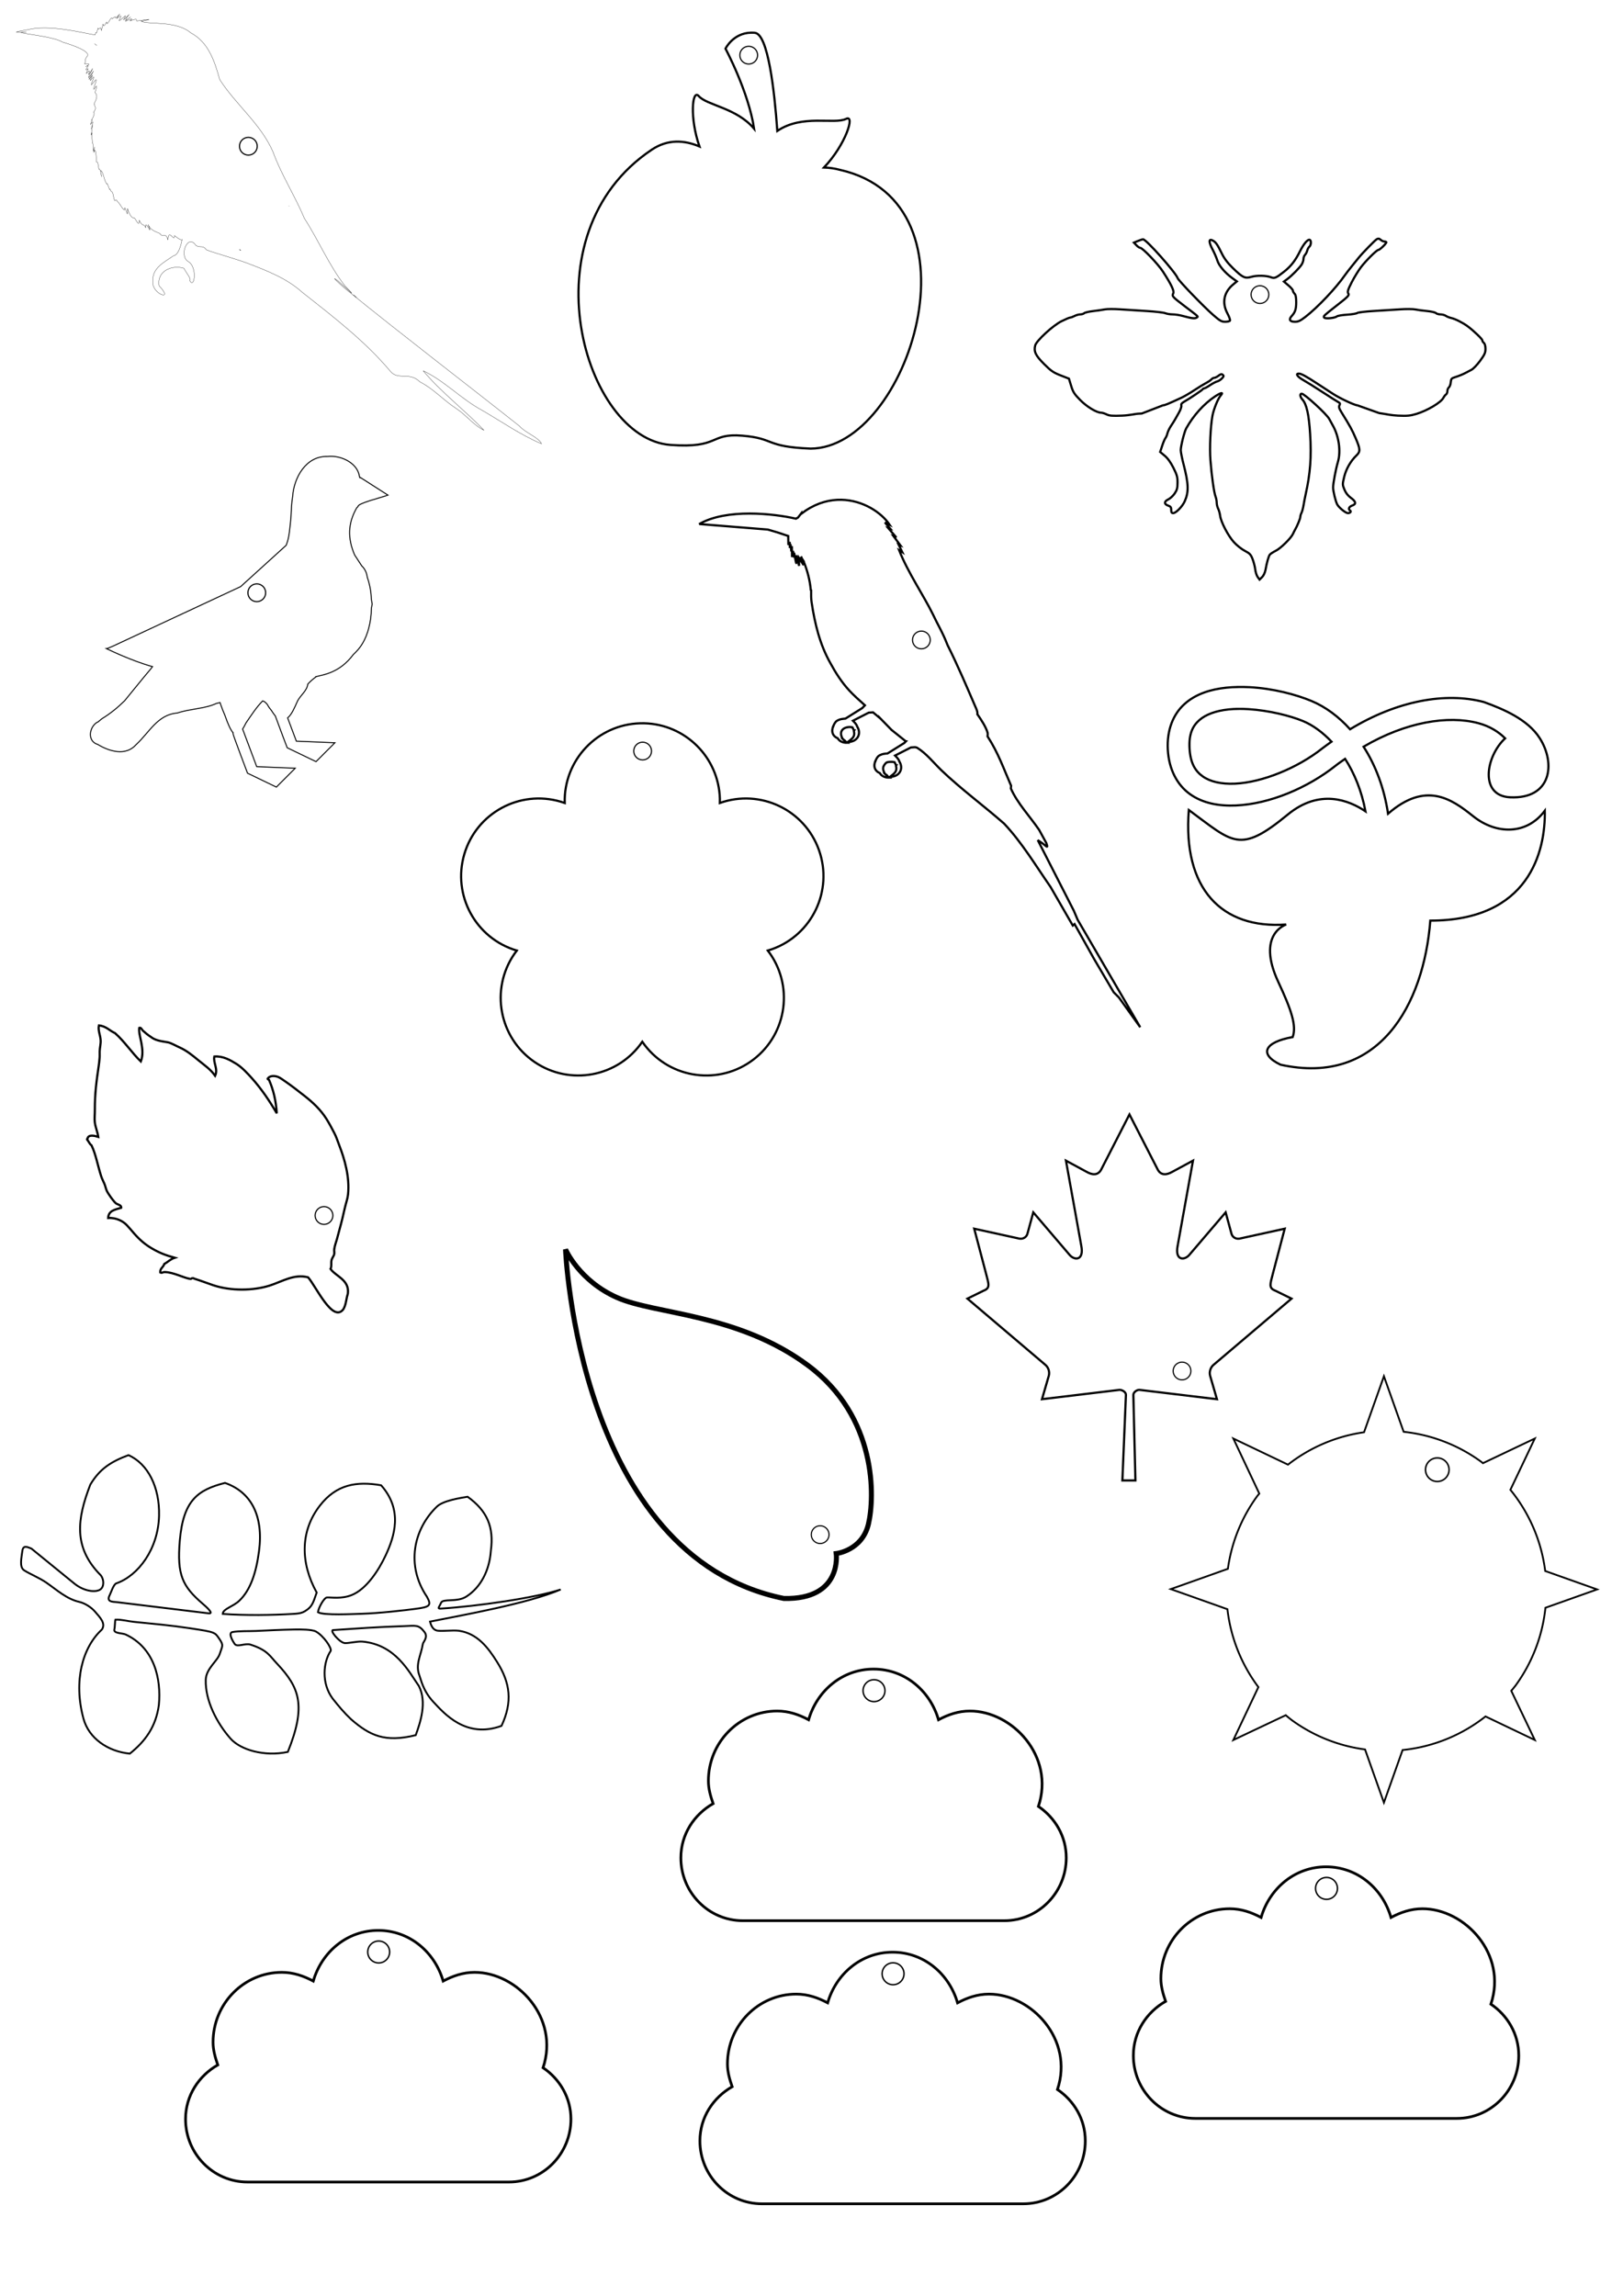 <?xml version="1.0" encoding="UTF-8" standalone="no"?>
<!-- Created with Inkscape (http://www.inkscape.org/) -->

<svg
   xmlns:dc="http://purl.org/dc/elements/1.1/"
   xmlns:cc="http://creativecommons.org/ns#"
   xmlns:rdf="http://www.w3.org/1999/02/22-rdf-syntax-ns#"
   xmlns:svg="http://www.w3.org/2000/svg"
   xmlns="http://www.w3.org/2000/svg"
   xmlns:sodipodi="http://sodipodi.sourceforge.net/DTD/sodipodi-0.dtd"
   xmlns:inkscape="http://www.inkscape.org/namespaces/inkscape"
   width="21cm"
   height="29.7cm"
   viewBox="0 0 744.094 1052.362"
   id="svg4160"
   version="1.1"
   inkscape:version="0.91 r13725"
   sodipodi:docname="test1.svg">
  <defs
     id="defs4162" />
  <sodipodi:namedview
     id="base"
     pagecolor="#ffffff"
     bordercolor="#666666"
     borderopacity="1.0"
     inkscape:pageopacity="0.0"
     inkscape:pageshadow="2"
     inkscape:zoom="0.40071686"
     inkscape:cx="-518.21692"
     inkscape:cy="664.58384"
     inkscape:document-units="cm"
     inkscape:current-layer="layer1"
     showgrid="false"
     inkscape:window-width="1920"
     inkscape:window-height="1019"
     inkscape:window-x="0"
     inkscape:window-y="0"
     inkscape:window-maximized="1"
     units="cm" />
  <g
     inkscape:label="Layer 1"
     inkscape:groupmode="layer"
     id="layer1">
    <g
       id="g4882"
       transform="translate(-36.185,-58.021)">
      <path
         inkscape:connector-curvature="0"
         id="path4258"
         d="m 91.101,64.51 c -3.849,3.954 -0.319,-0.565 -3.438,2.126 -0.499,-1.921 -2.479,4.286 -2.584,1.493 -2.68,4.74 -0.717,-2.887 -2.401,3.946 -0.254,-3.014 -1.197,0.406 -1.54,-1.203 -1.201,4.594 -0.657,0.328 -1.346,3.171 -6.364,-1.084 -21.343,-4.916 -30.969,-2.38 -5.785,0.921 -7.584,1.458 -0.565,1.094 -9.87,0.02 12.272,1.58 16.442,4.519 5.337,1.555 13.871,4.623 11.218,6.808 -0.749,1.169 -0.704,1.834 -0.676,2.695 -1.825,1.423 4.531,-0.544 0.211,1.831 2.885,-1.679 -0.741,1.508 0.429,1.45 2.009,-1.992 -0.814,2.025 -0.014,1.635 3.413,-4.178 -1.501,4.728 2.809,-2.273 -2.053,3.969 -3.188,6.449 0.39,1.134 -3.137,5.481 -2.354,4.344 -0.421,1.863 -3.517,7.179 2.781,-3.875 -0.421,3.672 -1.239,3.544 4.09,-6.136 1.222,1.456 -1.383,4.644 2.618,-4.38 0.308,2.895 2.222,2.173 -1.133,5.39 -0.286,5.347 0.088,1.41 1.325,1.443 -0.385,3.685 1.137,0.799 -1.786,4.683 -0.659,3.488 -2.404,6.143 2.093,-3.809 -0.446,4.178 1.622,-6.096 -0.777,6.442 0.344,1.698 0.076,4.955 0.25,3.124 0.275,4.788 0.454,-0.509 0.112,6.992 0.851,1.772 -0.56,6.933 0.2,-3.289 0.887,4.794 0.154,5.101 0.372,-1.1 1.179,5.417 -0.238,-0.424 0.757,-0.194 0.985,2.021 1.113,4.686 -1.313,-4.113 0.631,-0.514 1.123,3.128 0.95,3.568 1.991,5.288 0.32,-1.345 1.189,3.426 1.566,2.341 0.449,1.763 1.035,0.319 1.475,3.031 0.879,4.612 0.793,0.294 1.861,2.633 1.264,1.036 0.687,1.076 1.391,1.586 -0.106,0.151 1.77,2.783 1.893,2.183 -0.159,-3.792 1.938,6.317 1.276,-0.573 1.564,4.252 2.352,4.345 3.1,4.22 0.793,0.56 2.383,4.838 2.37,1.121 1.256,3.146 2.277,1.41 2.917,3.516 -0.567,-4.836 3.863,5.564 1.094,-1.563 1.398,3.634 6.081,3.738 5.73,4.656 1.246,1.136 2.529,-1.032 3.387,2.448 0.254,-5.733 2.909,1.378 3.083,-1.861 -0.971,-0.984 2.376,2.13 3.299,1.79 0.413,-1.742 -0.795,6.998 -3.807,7.328 -4.324,3.005 -9.944,5.583 -9.516,11.927 -0.473,5.675 10.028,9.26 2.908,1.873 -1.217,-6.769 5.884,-9.769 11.349,-8.064 1.2,2.355 3.452,4.694 2.735,5.769 2.165,3.814 3.57,-6.595 -0.837,-8.908 -4.289,-2.703 -0.07,-13.06 3.635,-7.286 2.215,1.263 2.994,-0.435 4.838,1.997 4.132,1.623 13.605,4.093 19.544,6.404 8.613,3.348 17.276,6.676 24.27,12.967 14.243,11.242 28.837,22.411 40.54,36.346 3.569,4.211 8.611,-0.037 13.479,4.776 6.24,3.16 10.782,8.431 16.628,12.199 4.497,2.935 8.103,7.75 12.736,9.999 -8.722,-9.203 -19.53,-17.321 -27.866,-27.278 9.824,4.607 17.304,12.865 26.872,18.032 9.035,5.223 17.856,11.44 27.393,15.432 -1.178,-2.865 -7.449,-5.013 -10.203,-8.178 -26.242,-20.776 -52.872,-41.083 -78.867,-62.156 -1.662,-1.284 -9.083,-7.986 -4.125,-4.238 3.423,2.976 10.19,9.51 3.062,2.174 -7.395,-9.504 -12.048,-20.849 -18.609,-30.944 -4.312,-10.374 -10.521,-19.831 -14.361,-30.438 -5.574,-12.857 -17.077,-21.658 -24.454,-33.198 -2.246,-8.139 -5.079,-17.114 -13.302,-21.415 -6.647,-5.748 -19.773,-3.639 -22.706,-5.274 7.133,-1.389 2.621,-0.776 -2.004,-0.142 -0.55,-0.53 0.944,-1.417 -3.154,-0.03 3.975,-3.195 -6.691,3.061 0.349,-1.827 -0.08,0.122 -4.543,3.429 -0.693,-1.096 -5.143,5.293 -0.737,0.142 -1.832,0.614 -5.45,5.047 -0.914,-0.151 -2.14,0.065 -3.037,2.14 -1.401,0.813 -0.328,-0.851 z M 198.237,193.139 c 2.84,2.556 0.627,0.564 0,0 z M 79.544,78.065 l 1.032,0.843 -1.032,-0.843 z m 89.089,74.291 c 0.253,0.036 -0.071,0.25 0,0 z m -22.692,19.942 c 1.225,0.847 0.344,0.679 0,0 z"
         style="fill:none;fill-opacity:1;stroke:#000000;stroke-width:0.12;stroke-linecap:butt;stroke-linejoin:miter;stroke-miterlimit:4;stroke-dasharray:none;stroke-opacity:1" />
      <circle
         r="4.073"
         cy="125.053"
         cx="150.053"
         id="path4286"
         style="opacity:1;fill:none;fill-opacity:1;stroke:#000000;stroke-width:0.537;stroke-linecap:round;stroke-linejoin:round;stroke-miterlimit:4;stroke-dasharray:none;stroke-dashoffset:0;stroke-opacity:1" />
    </g>
    <g
       transform="translate(378.629,-38.124)"
       id="g4168">
      <path
         sodipodi:nodetypes="sccscssscccscss"
         inkscape:connector-curvature="0"
         id="path3218"
         d="m -34.303,53.098 c -8.261,0.189 -11.71,7.33 -11.71,7.33 0,0 10.523,19.573 13.117,36.696 -8.043,-9.575 -21.669,-10.689 -25.378,-14.954 -3.039,-3.495 -4.239,10.13 0.334,23.099 -6.919,-2.937 -14.49,-3.452 -21.805,1.425 -58.374,38.918 -31.086,132.439 8.459,135.368 22.842,1.692 17.727,-5.501 32.993,-4.23 15.19,1.265 10.152,5.077 31.302,5.923 C 37.872,243.576 73.592,131.315 6.545,116 3.97,115.307 1.505,114.974 -0.852,114.903 9.026,104.532 13.573,90.466 9.281,92.608 3.858,95.314 -10.717,90.313 -22.255,98.142 -23.577,79.578 -26.5,53.705 -32.586,53.157 c -0.594,-0.053 -1.166,-0.072 -1.717,-0.059 z"
         style="fill:none;fill-rule:evenodd;stroke:#000000;stroke-width:1px;stroke-linecap:butt;stroke-linejoin:miter;stroke-opacity:1" />
      <circle
         r="4.073"
         cy="63.414"
         cx="-35.372"
         id="path4286-2"
         style="opacity:1;fill:none;fill-opacity:1;stroke:#000000;stroke-width:0.537;stroke-linecap:round;stroke-linejoin:round;stroke-miterlimit:4;stroke-dasharray:none;stroke-dashoffset:0;stroke-opacity:1" />
    </g>
    <g
       transform="translate(473.603,-398.853)"
       style="display:inline"
       id="g5085">
      <path
         sodipodi:nodetypes="cscsssscscsccccscscsssssssssccccccsssccccssssssssssssscssssscccsssssccsscssscsccscssssssscccssssssssssssscscsccccsscccccccsscscssscssscscsscssscccsssscccssssssssscccssscscscccscsscssssccsssscsc"
         inkscape:connector-curvature="0"
         id="path2792"
         d="m 158.306,508.264 c -0.21,0.008 -0.428,0.079 -0.672,0.21 -0.792,0.426 -6.662,6.435 -8.323,8.52 -0.353,0.444 -1.663,2.058 -2.91,3.588 -1.248,1.53 -2.797,3.538 -3.443,4.464 -4.151,5.949 -12.443,14.705 -18.002,19.006 -2.398,1.856 -3.346,2.301 -4.891,2.301 -2.32,0 -2.928,-1.025 -1.522,-2.568 1.673,-1.837 2.123,-3.197 2.123,-6.425 0,-2.191 -0.227,-3.357 -0.758,-3.887 -0.417,-0.416 -0.758,-1.051 -0.758,-1.409 0,-0.359 -0.928,-1.437 -2.062,-2.396 l -2.062,-1.745 1.455,-1.066 c 2.065,-1.513 5.735,-5.223 6.7,-6.774 0.45,-0.724 0.819,-1.853 0.819,-2.51 0,-0.657 0.317,-1.51 0.704,-1.897 0.387,-0.387 0.845,-1.265 1.018,-1.953 0.173,-0.688 0.62,-1.504 0.994,-1.814 0.754,-0.625 0.92,-2.662 0.251,-3.075 -0.871,-0.538 -2.833,1.688 -4.554,5.165 -2.15,4.346 -4.178,6.938 -7.398,9.458 -3.616,2.829 -4.3,3.119 -5.9,2.499 -2.168,-0.84 -6.499,-0.938 -8.992,-0.205 -2.958,0.87 -3.983,0.382 -8.545,-4.067 -2.383,-2.324 -3.889,-4.318 -5.022,-6.649 -2,-4.113 -2.758,-5.195 -4.16,-5.938 -1.862,-0.987 -1.916,0.637 -0.131,3.994 0.87,1.637 1.88,3.957 2.244,5.157 0.719,2.371 3.526,5.677 6.88,8.103 l 2.073,1.499 -1.67,1.377 c -4.309,3.554 -5.279,8.377 -2.669,13.268 0.828,1.551 1.36,3.054 1.184,3.339 -0.176,0.285 -1.174,0.518 -2.217,0.518 -1.637,0 -2.384,-0.424 -5.467,-3.11 -4.381,-3.817 -15.859,-15.709 -16.3,-16.889 -1.021,-2.73 -14.438,-17.796 -15.849,-17.796 -0.316,0 -1.391,0.341 -2.389,0.757 l -1.813,0.757 1.111,1.181 c 0.611,0.65 1.391,1.182 1.732,1.182 1.092,0 8.179,7.394 10.449,10.903 3.917,6.053 5.288,8.964 4.721,10.023 -0.662,1.236 -0.349,1.582 5.282,5.86 6.785,5.155 6.28,4.669 5.436,5.231 -0.797,0.531 -2.27,0.353 -6.288,-0.757 -1.459,-0.403 -3.572,-0.733 -4.697,-0.733 -1.125,0 -2.661,-0.248 -3.412,-0.552 -0.751,-0.304 -4.53,-0.744 -8.399,-0.978 -3.869,-0.234 -9.367,-0.586 -12.218,-0.781 -2.851,-0.195 -6.016,-0.186 -7.033,0.02 -1.017,0.206 -3.449,0.56 -5.403,0.787 -1.954,0.227 -3.798,0.658 -4.099,0.958 -0.3,0.3 -1.103,0.547 -1.783,0.549 -0.68,10e-4 -1.862,0.329 -2.627,0.727 -0.764,0.398 -1.663,0.724 -1.997,0.724 -0.334,0 -2.151,0.771 -4.037,1.714 -3.897,1.947 -11.472,8.931 -12.01,11.073 -0.7,2.786 0.172,4.611 4.064,8.497 3.2,3.196 4.268,3.932 7.567,5.219 l 3.841,1.498 1.01,3.311 c 0.865,2.833 1.466,3.772 4.164,6.502 3.068,3.104 7.527,5.797 9.597,5.797 0.509,0 1.635,0.353 2.501,0.785 1.274,0.635 2.658,0.742 7.23,0.559 3.222,-0.129 6.152,-0.825 7.002,-0.869 l 1.892,-0.099 9.745,-3.767 c 0.824,0 2.238,-0.583 8.593,-3.543 1.195,-0.556 3.76,-2.063 5.702,-3.347 1.942,-1.284 4.388,-2.782 5.435,-3.327 1.048,-0.545 2.165,-1.304 2.482,-1.687 0.318,-0.382 0.899,-0.695 1.291,-0.695 0.392,0 1.269,-0.437 1.949,-0.971 0.96,-0.754 1.387,-0.847 1.912,-0.412 0.567,0.47 0.51,0.736 -0.357,1.658 -0.568,0.604 -1.55,1.228 -2.182,1.386 -0.632,0.159 -2.117,0.94 -3.299,1.737 -1.182,0.797 -2.372,1.448 -2.644,1.448 -0.273,0 -0.568,0.163 -0.657,0.363 -0.173,0.39 -5.93,4.261 -8.529,5.735 -1.114,0.632 -1.497,1.141 -1.307,1.739 0.148,0.465 -0.323,1.89 -1.046,3.167 -0.723,1.277 -1.558,2.757 -1.856,3.29 -0.298,0.533 -1.124,1.842 -1.836,2.908 -0.712,1.066 -1.446,2.592 -1.632,3.391 -0.185,0.8 -0.596,1.781 -0.912,2.181 -0.316,0.4 -0.992,1.996 -1.502,3.546 l -0.926,2.82 2.077,1.724 c 1.381,1.146 2.719,3 3.992,5.528 1.633,3.244 1.913,4.252 1.899,6.844 -0.013,2.499 -0.252,3.384 -1.342,4.978 -0.729,1.066 -2.027,2.265 -2.884,2.665 -1.972,0.92 -2.027,2.172 -0.124,2.834 1.188,0.414 1.456,0.778 1.456,1.986 0,1.115 0.22,1.479 0.896,1.479 1.282,0 4.239,-3.041 5.311,-5.461 1.907,-4.307 1.783,-7.945 -0.584,-17.069 -0.691,-2.664 -1.257,-5.519 -1.257,-6.343 0,-1.855 1.657,-8.436 2.509,-9.97 3.289,-5.914 8.129,-11.279 13.216,-14.652 2.762,-1.831 4.041,-2.036 2.587,-0.415 -1.218,1.358 -3.239,6.325 -3.776,9.28 -0.918,5.049 -1.353,14.714 -0.92,20.394 0.539,7.068 1.635,14.868 2.337,16.636 0.298,0.75 0.541,2.015 0.541,2.811 0,0.795 0.297,2.035 0.661,2.754 0.363,0.72 0.773,2.192 0.911,3.271 0.362,2.836 3.584,9.03 6.257,12.026 1.267,1.42 3.514,3.215 4.992,3.988 2.337,1.222 2.809,1.721 3.624,3.829 0.515,1.333 1.062,3.469 1.214,4.746 0.152,1.278 0.661,2.844 1.131,3.482 l 0.856,1.159 1.162,-1.142 c 0.655,-0.644 1.327,-2.057 1.54,-3.24 0.644,-3.579 1.448,-6.393 2.022,-7.084 0.303,-0.364 1.566,-1.177 2.808,-1.806 2.244,-1.136 6.955,-5.799 7.793,-7.713 0.241,-0.55 0.631,-1.328 0.866,-1.728 1.038,-1.759 2.484,-5.265 2.484,-6.021 0,-0.455 0.241,-1.276 0.535,-1.826 0.294,-0.55 0.717,-2.116 0.94,-3.481 0.223,-1.365 0.649,-3.572 0.947,-4.904 2.187,-9.77 2.743,-17.237 2.077,-27.884 -0.558,-8.909 -1.637,-13.668 -3.572,-15.757 -1.056,-1.14 -1.23,-2.634 -0.307,-2.634 1.251,0 11.536,9.432 12.654,11.604 0.35,0.68 1.073,1.999 1.607,2.932 2.816,4.921 3.796,11.914 2.352,16.771 -0.971,3.267 -2.194,9.772 -2.194,11.673 -1e-4,1.739 1.118,6.364 1.886,7.797 0.788,1.47 3.872,3.977 4.893,3.977 1.078,0 1.706,-0.765 0.99,-1.207 -0.966,-0.596 -0.47,-1.76 0.962,-2.258 1.988,-0.692 1.799,-1.815 -0.602,-3.561 -1.327,-0.965 -2.317,-2.23 -2.945,-3.763 -0.916,-2.237 -0.92,-2.42 -0.109,-5.815 0.862,-3.607 2.978,-7.299 5.65,-9.855 1.829,-1.751 1.775,-2.851 -0.387,-7.892 -1.651,-3.849 -2.422,-5.257 -6.479,-11.83 -1.129,-1.829 -1.332,-2.527 -0.944,-3.25 0.399,-0.745 0.283,-1.032 -0.604,-1.503 -0.604,-0.32 -3.826,-2.365 -7.161,-4.544 -3.335,-2.179 -7.319,-4.667 -8.853,-5.531 -2.653,-1.493 -3.66,-2.952 -2.037,-2.952 1.096,0 3.273,1.177 8.465,4.578 2.535,1.66 5.834,3.809 7.332,4.775 3.153,2.033 9.877,5.184 11.063,5.184 l 9.996,3.561 2.079,0.32 c 0.784,0.121 3.631,0.723 6.475,0.851 4.309,0.194 5.725,0.065 8.493,-0.775 5.041,-1.529 11.249,-5.217 12.375,-7.35 0.352,-0.666 0.913,-1.386 1.246,-1.599 0.334,-0.213 0.607,-0.895 0.607,-1.516 0,-0.62 0.315,-1.389 0.701,-1.709 0.385,-0.319 0.767,-1.375 0.849,-2.348 0.13,-1.549 0.359,-1.832 1.847,-2.288 1.809,-0.555 4.142,-1.52 5.336,-2.208 0.4,-0.231 1.424,-0.771 2.274,-1.201 0.851,-0.43 2.652,-2.294 4.002,-4.142 2.059,-2.819 2.454,-3.701 2.454,-5.472 0,-1.285 -0.284,-2.347 -0.727,-2.714 -0.4,-0.332 -0.728,-0.872 -0.728,-1.2 0,-0.587 -3.887,-4.319 -6.671,-6.403 -2.122,-1.589 -5.737,-3.42 -7.518,-3.807 -0.867,-0.189 -2.007,-0.642 -2.534,-1.008 -0.526,-0.366 -1.628,-0.665 -2.449,-0.665 -0.228,0 -0.465,-0.022 -0.696,-0.06 -0.225,-0.057 -0.45,-0.112 -0.677,-0.164 -0.316,-0.105 -0.581,-0.237 -0.726,-0.382 -0.333,-0.333 -2.178,-0.753 -4.099,-0.932 -1.921,-0.179 -4.325,-0.506 -5.342,-0.726 -1.017,-0.221 -4.183,-0.243 -7.034,-0.049 -2.851,0.194 -8.278,0.535 -12.059,0.758 -3.781,0.223 -7.165,0.634 -7.519,0.915 -0.354,0.281 -2.452,0.629 -4.663,0.773 -2.211,0.144 -4.291,0.486 -4.621,0.76 -1.009,0.836 -5.488,1.246 -5.924,0.542 -0.391,-0.631 -0.227,-0.789 5.386,-5.183 5.925,-4.639 6.254,-4.981 5.667,-5.919 -0.432,-0.691 -0.125,-1.662 1.584,-5.007 1.166,-2.282 3.089,-5.42 4.272,-6.973 2.289,-3.004 7.243,-7.912 7.988,-7.912 0.683,0 3.969,-3.239 3.629,-3.578 -0.164,-0.164 -0.627,-0.298 -1.029,-0.298 -0.401,0 -1.111,-0.345 -1.577,-0.766 -0.387,-0.35 -0.714,-0.512 -1.064,-0.498 z"
         style="fill:none;fill-opacity:1;fill-rule:evenodd;stroke:#000000;stroke-width:1;stroke-opacity:1" />
      <circle
         r="4.073"
         cy="533.893"
         cx="104.043"
         id="path4286-6"
         style="opacity:1;fill:none;fill-opacity:1;stroke:#000000;stroke-width:0.537;stroke-linecap:round;stroke-linejoin:round;stroke-miterlimit:4;stroke-dasharray:none;stroke-dashoffset:0;stroke-opacity:1" />
    </g>
    <g
       style="display:inline"
       id="g4327"
       transform="translate(41.218,208.911)">
      <path
         sodipodi:nodetypes="scccsccccccccccccccccccccccccccccccccccccccccccccccsscccsccccccccccccs"
         inkscape:connector-curvature="0"
         id="path7255"
         d="m 110.082,0.236 c -0.405,0.012 -0.803,0.041 -1.193,0.09 -9.824,-0.295 -15.33,9.679 -15.938,18.25 -0.477,3.113 -0.624,6.158 -0.756,9.178 -0.425,4.988 -0.799,9.608 -1.99,12.688 -0.086,0.222 -0.169,0.408 -0.254,0.625 l -20.838,18.912 -58.91,27.457 -2.174,0.881 c -0.042,0.004 -0.475,0.057 -0.475,0.057 0,0 0.285,0.134 0.314,0.148 l -0.123,0.059 c 0,0 0.235,-0.002 0.242,-0.002 1.029,0.504 11.056,5.366 20.693,8.094 l -0.061,0.055 c -0.203,0.29 -0.414,0.577 -0.619,0.867 -4.047,4.744 -8.074,9.868 -12.092,14.717 -3.151,3.108 -6.592,5.925 -10.457,8.264 -0.52,0.403 -0.992,0.796 -1.422,1.182 l -0.068,0.037 0.055,-0.025 c -0.051,0.046 -0.089,0.089 -0.139,0.135 -0.319,0.174 -0.641,0.342 -0.959,0.518 -3.364,2.466 -4.04,8.522 0.688,9.906 5.256,3.192 12.819,5.495 17.562,0.094 5.924,-5.396 9.887,-13.852 18.85,-14.48 5.679,-1.976 12.672,-1.895 18.068,-4.451 l 1.555,-0.357 c 0.729,2.133 1.491,4.134 2.34,6.064 1.046,3.052 2.329,6.25 3.66,7.773 l -0.102,0.146 c 0,0.721 6.73,18.389 6.73,18.389 l 13.221,6.371 8.654,-8.654 -17.668,-0.721 -6.453,-17.211 c 0.507,-0.821 1.024,-1.807 1.547,-2.84 2.404,-3.488 4.776,-7.223 7.664,-10.107 0.777,0.231 1.488,0.884 2.172,1.752 0.447,0.923 1.09,1.801 1.809,2.646 0.582,0.906 1.173,1.802 1.801,2.551 1.948,5.388 5.434,14.543 5.434,14.543 l 13.221,6.371 8.654,-8.654 -17.668,-0.721 -4.004,-10.678 c 1.879,-1.538 3.186,-4.68 4.549,-7.764 1.424,-2.701 4.384,-4.729 4.693,-7.727 1.142,-1.246 2.394,-2.325 3.801,-3.369 l -0.361,0.021 c 3.566,-0.919 11.077,-1.669 17.418,-10.186 0.809,-0.758 1.582,-1.551 2.307,-2.396 2.888,-3.37 4.794,-8.188 5.611,-13.814 0.243,-1.674 0.38,-3.426 0.428,-5.227 0.105,-0.553 0.214,-1.091 0.312,-1.664 -0.118,-0.834 -0.241,-1.624 -0.369,-2.387 -0.009,-0.163 -0.009,-0.321 -0.019,-0.484 -0.244,-3.901 -0.934,-6.908 -1.836,-9.404 -0.261,-2.015 -1.035,-3.857 -2.564,-5.289 -1.106,-1.804 -2.248,-3.37 -3.246,-4.982 -3.327,-7.716 -3.123,-14.521 0.955,-21.623 0.2,-0.192 0.401,-0.382 0.594,-0.568 -0.385,-1.458 10.805,-4.189 13.727,-5.24 l -0.049,-0.031 -12.492,-7.992 c -0.013,0.013 -0.024,0.026 -0.037,0.039 l -0.248,-0.156 -0.019,0.352 c -0.039,-0.171 -0.123,-0.427 -0.232,-0.771 -0.833,-5.924 -7.756,-9.416 -13.492,-9.252 z"
         style="fill:none;fill-opacity:1;fill-rule:evenodd;stroke:#000000;stroke-width:0.46;stroke-linecap:round;stroke-miterlimit:4;stroke-dasharray:none;stroke-opacity:1" />
      <circle
         r="4.073"
         cy="62.801"
         cx="76.51"
         id="path4286-5"
         style="display:inline;opacity:1;fill:none;fill-opacity:1;stroke:#000000;stroke-width:0.537;stroke-linecap:round;stroke-linejoin:round;stroke-miterlimit:4;stroke-dasharray:none;stroke-dashoffset:0;stroke-opacity:1" />
    </g>
    <g
       transform="translate(-432.681,-234.67)"
       id="g4179">
      <path
         sodipodi:nodetypes="cccccccccccccccccccccccccccccccccccccccccscccsscccccccccccccccccccccccccssccccccccccccccccccccccccccccccccccccccscccccccccccccccc"
         inkscape:connector-curvature="0"
         id="path4417"
         d="m 818.484,463.758 c -5.216,-0.124 -10.834,1.254 -16.377,4.925 l 0.131,-0.206 -0.246,0.285 c -0.636,0.425 -1.273,0.881 -1.906,1.368 l -0.017,-0.205 -1.522,1.966 -0.931,0.543 c -0.051,-0.012 -0.11,-0.024 -0.162,-0.036 l -0.037,-0.062 -0.147,0.022 c -9.601,-2.183 -31.467,-4.769 -44.044,2.551 0.237,-0.023 0.484,-0.042 0.722,-0.065 -0.08,0.022 -0.161,0.042 -0.24,0.065 l 30.991,2.502 c 2.875,0.788 5.981,1.76 9.353,2.948 l 0.072,4.114 0.643,-1.367 0,2.733 0.321,-1.768 0.401,3.375 0.241,-2.411 0.08,4.984 0.482,-2.813 0.321,2.974 0.16,-2.09 c 0,0 0.885,4.983 0.965,4.661 0.08,-0.321 0.08,-3.537 0.08,-3.537 l 1.205,4.822 0,-3.536 2.089,3.214 -0.724,-2.411 -0.482,-1.447 0.19,0.19 -0.03,0.212 1.152,1.794 -0.027,0.135 c 1.702,4.22 2.78,8.415 3.214,12.94 0,0 0.144,0.118 0.162,0.133 -0.039,1.91 -0.017,4.01 0.202,5.461 1.456,9.646 3.701,19.256 8.636,27.961 2.414,4.453 5.2,8.781 8.635,12.503 1.83,1.982 4.591,4.516 7.178,6.797 l -1.227,1.267 -7.714,4.822 c 0,0 -1.749,0.123 -2.571,0.402 -0.636,0.216 -1.285,0.498 -1.768,0.964 -0.605,0.584 -1.286,2.171 -1.286,2.171 l 0.041,0.018 c -1.115,2.425 -0.139,4.594 2.039,5.453 0.729,1.308 2.312,2.146 4.411,2.082 -0.799,-0.635 -1.506,-1.137 -2.022,-1.688 0.004,-1.3e-4 0.009,1.4e-4 0.013,0 -0.018,-0.014 -0.031,-0.024 -0.048,-0.038 -1.991,-3.151 -0.224,-5.559 3.44,-5.506 0.326,0.004 0.964,0.16 0.964,0.16 l 0.723,1.447 c 0,0 0.05,-0.009 0.071,-0.012 l -0.134,0.252 c 0.652,2.672 -0.769,3.424 -2.732,4.984 4.081,0.123 6.514,-3.535 4.224,-7.09 -0.021,-0.075 -0.039,-0.152 -0.063,-0.222 -0.325,-0.959 -1.848,-2.411 -1.848,-2.411 l 7.231,-3.697 1.975,-0.135 c 1.737,1.475 2.964,2.484 2.964,2.484 0,0 0.008,-0.085 0.008,-0.094 l 5.534,5.671 6.428,5.144 0.179,0.038 -0.742,0.766 -7.713,4.822 c 0,0 -1.75,0.123 -2.572,0.402 -0.636,0.216 -1.285,0.498 -1.768,0.964 -0.605,0.584 -1.285,2.17 -1.285,2.17 l 0.041,0.017 c -1.116,2.425 -0.14,4.596 2.039,5.455 0.729,1.308 2.311,2.146 4.41,2.082 -0.799,-0.635 -1.505,-1.137 -2.021,-1.688 0.004,-1.2e-4 0.008,1.3e-4 0.012,0 -0.017,-0.013 -0.029,-0.023 -0.045,-0.036 -1.306,-2.211 -1.108,-3.411 0.545,-5.106 0.85,-0.475 1.92,-0.415 2.893,-0.402 0.326,0.004 0.964,0.16 0.964,0.16 l 0.724,1.447 c 0,0 0.05,-0.009 0.071,-0.012 l -0.134,0.252 c 0.652,2.672 -0.769,3.424 -2.732,4.984 4.08,0.123 6.512,-3.535 4.224,-7.089 -0.021,-0.075 -0.04,-0.153 -0.064,-0.223 -0.325,-0.959 -1.848,-2.411 -1.848,-2.411 l 7.231,-3.697 1.907,-0.13 0.861,0.191 c 4.402,2.707 7.48,6.759 11.145,10.308 9.126,8.733 19.367,16.22 28.862,24.551 8.212,8.741 14.42,19.16 21.248,28.985 l 10.227,17.731 0.795,-0.682 8.976,16.027 8.977,15.231 2.386,2.388 9.772,13.639 -28.677,-49.237 -1.775,-4.185 -16.518,-32.34 c 0.69,0.48 1.382,0.958 2.087,1.423 1.697,1.169 2.898,2.892 1.818,-0.114 l -3.295,-6.024 c -4.331,-6.314 -9.911,-12.127 -12.951,-18.958 l 0.111,-1.274 c -3.521,-8.05 -5.779,-14.819 -10.794,-22.62 0,0 0.152,-1.158 0,-1.705 -0.699,-2.511 -2.925,-5.966 -4.672,-8.436 0.243,-1.141 -0.782,-3.157 -0.782,-3.157 -4.135,-9.606 -8.218,-19.226 -12.903,-28.578 -2.257,-5.87 -4.514,-9.369 -6.771,-14.202 -4.001,-8.205 -11.402,-19.044 -15.417,-29.252 l 1.446,0.884 -1.688,-3.457 0.804,0.321 -3.053,-4.099 1.205,0.483 -3.696,-4.26 0.884,0.241 -2.41,-2.814 2.169,1.045 c -3.751,-5.609 -12.193,-11.236 -22.08,-11.47 z"
         style="fill:none;stroke:#000000;stroke-width:1;stroke-linecap:butt;stroke-linejoin:miter;stroke-miterlimit:4;stroke-dasharray:none;stroke-opacity:1" />
      <circle
         r="4.073"
         cy="528.021"
         cx="855.102"
         id="path4286-55"
         style="display:inline;opacity:1;fill:none;fill-opacity:1;stroke:#000000;stroke-width:0.537;stroke-linecap:round;stroke-linejoin:round;stroke-miterlimit:4;stroke-dasharray:none;stroke-dashoffset:0;stroke-opacity:1" />
    </g>
    <g
       transform="translate(210.909,331.031)"
       id="g4135">
      <path
         inkscape:connector-curvature="0"
         style="fill:none;stroke:#000000;stroke-opacity:1"
         id="path7"
         d="M 84.42,0.51 C 83.813,0.496 83.203,0.497 82.59,0.514 62.949,1.051 47.464,17.408 48.002,37.049 47.389,36.831 46.77,36.629 46.146,36.445 27.301,30.889 7.518,41.662 1.961,60.508 -3.596,79.353 7.178,99.135 26.023,104.691 c -0.396,0.515 -0.779,1.04 -1.146,1.576 -11.109,16.205 -6.977,38.348 9.229,49.457 16.206,11.109 38.348,6.977 49.457,-9.229 0.367,0.535 0.75,1.061 1.146,1.576 11.98,15.573 34.314,18.487 49.887,6.508 15.573,-11.98 18.487,-34.316 6.508,-49.889 0.624,-0.184 1.243,-0.386 1.855,-0.604 18.513,-6.582 28.185,-26.923 21.604,-45.436 -6.582,-18.513 -26.925,-28.185 -45.438,-21.604 0.018,-0.649 0.018,-1.298 0,-1.947 C 118.604,16.075 103.236,0.948 84.42,0.51 Z" />
      <circle
         r="4.073"
         cy="13.241"
         cx="83.719"
         id="path4286-7"
         style="display:inline;opacity:1;fill:none;fill-opacity:1;stroke:#000000;stroke-width:0.537;stroke-linecap:round;stroke-linejoin:round;stroke-miterlimit:4;stroke-dasharray:none;stroke-dashoffset:0;stroke-opacity:1" />
    </g>
    <g
       transform="translate(6745.945,2525.535)"
       id="g4137">
      <path
         sodipodi:nodetypes="cccccccccccccccccccccccccccccccccccccc"
         inkscape:connector-curvature="0"
         id="maple_leaf"
         d="m -6228.126,-2014.693 -12.976,25.303 c -1.472,2.75 -4.11,2.495 -6.748,0.959 l -9.395,-5.086 7.002,38.865 c 1.472,7.101 -3.252,7.101 -5.583,4.03 l -16.394,-19.189 -2.662,9.745 c -0.307,1.28 -1.656,2.624 -3.681,2.304 l -20.731,-4.557 5.445,20.698 c 1.166,4.606 2.075,6.512 -1.177,7.727 l -7.389,3.631 35.687,30.307 c 1.413,1.146 2.127,3.208 1.623,5.075 l -3.123,10.716 c 12.288,-1.481 23.304,-2.806 35.592,-4.285 1.092,-0.014 2.902,0.956 2.895,2.271 l -1.628,39.261 5.974,0 -0.941,-39.177 c -0.01,-1.315 1.634,-2.369 2.726,-2.355 12.287,1.479 23.304,2.805 35.592,4.285 l -3.123,-10.716 c -0.503,-1.867 0.211,-3.929 1.623,-5.075 l 35.687,-30.307 -7.389,-3.631 c -3.252,-1.215 -2.343,-3.122 -1.177,-7.727 l 5.445,-20.698 -20.731,4.557 c -2.025,0.32 -3.374,-1.024 -3.681,-2.304 l -2.662,-9.745 -16.394,19.189 c -2.332,3.07 -7.056,3.07 -5.583,-4.03 l 7.002,-38.865 -9.395,5.086 c -2.638,1.536 -5.276,1.791 -6.748,-0.959 z"
         style="fill:none;stroke:#000000;stroke-opacity:1" />
      <circle
         r="4.073"
         cy="-1897.095"
         cx="-6204.018"
         id="path4286-59"
         style="display:inline;opacity:1;fill:none;fill-opacity:1;stroke:#000000;stroke-width:0.537;stroke-linecap:round;stroke-linejoin:round;stroke-miterlimit:4;stroke-dasharray:none;stroke-dashoffset:0;stroke-opacity:1" />
    </g>
    <g
       id="g4141"
       transform="translate(39.411,469.5)">
      <path
         style="fill:none;stroke:#000000;stroke-width:1;stroke-opacity:1"
         sodipodi:nodetypes="cccccccccccccccccccccccccccccccccccccccccccccccccccccccccccccccc"
         inkscape:connector-curvature="0"
         id="path49"
         d="m 51.662,16.601 c 2.745,2.238 5.49,4.068 7.553,7.019 1.475,-3.105 -0.961,-5.988 -0.361,-8.83 3.965,-0.325 7.321,1.655 10.055,3.337 2.695,1.684 5.181,4.422 7.155,6.606 4.317,4.803 8.171,10.492 11.409,16.083 -0.35,-5.775 -1.556,-10.708 -3.413,-15.005 0.082,-0.506 -1.282,-0.617 -0.604,-1.037 1.029,-1.412 3.37,-1.162 4.722,-0.583 0.925,0.39 2.152,1.296 3.286,2.073 2.679,1.825 6.242,4.615 8.787,6.613 3.736,2.922 7.307,6.24 10.014,10.528 1.295,2.059 2.493,4.327 3.656,6.585 0.882,1.7 1.438,3.5 2.222,5.546 2.379,6.127 4.888,14.589 3.995,22.605 -0.223,1.934 -1,4.018 -1.475,6.145 -0.763,3.36 -1.454,6.372 -2.32,9.425 -0.432,1.573 -0.707,2.735 -1.261,4.722 -0.311,1.162 -1.05,3.046 -1.259,4.703 -0.084,0.767 0.148,1.548 -0.011,2.261 -0.193,0.913 -1.032,1.768 -1.25,2.869 -0.259,1.335 0.184,2.674 -0.429,3.889 2.286,3.353 8.637,4.93 7.953,11.137 -0.057,0.545 -0.311,1.126 -0.423,1.641 -0.407,1.941 -0.629,3.968 -1.672,5.736 -4.879,6.351 -12.561,-10.591 -16.151,-14.667 -6.524,-1.666 -11.87,1.968 -17.685,3.805 -7.432,2.331 -17.53,2.54 -25.678,-0.141 -2.42,-0.806 -5.594,-2.038 -8.409,-2.917 -0.239,-0.084 -1.045,-0.363 -1.045,-0.418 -0.491,-0.018 -0.732,0.47 -1.207,0.404 -3.258,-0.549 -7.628,-3.046 -11.695,-3.149 -0.9,-0.023 -1.222,0.613 -2.054,0.186 -0.161,-1.88 1.311,-2.256 1.861,-3.884 1.636,-0.903 2.824,-2.247 4.747,-2.847 -4.233,-1.176 -6.982,-2.275 -10.245,-4.163 -3.395,-1.959 -5.767,-4.052 -8.389,-7.019 -1.011,-1.171 -2.09,-2.447 -3.265,-3.711 -1.647,-1.796 -4.815,-3.573 -8.605,-3.33 0.139,-3.446 3.267,-3.861 5.987,-4.694 0.18,-1.294 -1.7,-1.455 -2.452,-2.066 C 13.186,81.644 11.939,80.075 11.45,79.369 10.807,78.457 10.071,77.378 9.612,76.486 9.087,75.435 8.896,74.109 8.399,73.002 7.876,71.792 7.365,70.861 6.988,69.708 5.397,64.841 4.527,59.595 2.548,55.518 1.623,54.867 1.246,53.672 0.51,52.833 0.471,52.594 0.553,52.474 0.712,52.424 1.041,50.376 4.111,51.119 5.645,51.629 5.313,49.407 4.291,47.044 4.041,44.86 3.85,43.162 4.088,41.137 4.072,39.115 4.045,31.86 4.822,25.946 5.827,19.211 6.033,17.811 6.145,16.714 6.256,15.311 6.331,14.56 6.245,13.502 6.279,12.444 6.34,10.603 6.883,8.937 6.717,7.11 6.545,4.858 5.445,2.788 5.933,0.54 9.269,0.863 10.796,2.949 13.32,4.063 17.735,7.941 20.941,13.001 25.158,17.062 27.313,11.414 23.926,5.334 24.425,1.662 c 0.877,-0.3 1.163,0.815 1.636,1.242 1.082,0.983 2.268,1.984 3.681,2.89 2.302,1.872 5.533,2.035 7.987,2.522 1.629,0.431 3.463,1.541 5.131,2.277 3.408,1.53 5.994,3.702 8.803,6.009 z" />
      <circle
         r="4.073"
         cy="87.663"
         cx="109.13"
         id="path4286-60"
         style="display:inline;opacity:1;fill:none;fill-opacity:1;stroke:#000000;stroke-width:0.537;stroke-linecap:round;stroke-linejoin:round;stroke-miterlimit:4;stroke-dasharray:none;stroke-dashoffset:0;stroke-opacity:1" />
    </g>
    <g
       transform="translate(218.068,411.17)"
       id="g4137-9">
      <g
         id="g80"
         style="fill:none;fill-rule:nonzero;stroke:#000000;stroke-width:0.642;stroke-linecap:butt;stroke-linejoin:miter;stroke-dasharray:none;stroke-opacity:1"
         transform="matrix(3.577,0,0,3.577,41.211,161.547)">
        <path
           style="fill:none;stroke:#000000;stroke-opacity:1"
           inkscape:connector-curvature="0"
           id="path82"
           d="m 0,0 c 0,0 1.732,4.016 6.622,6.176 4.889,2.163 15.421,2.012 24.4,8.647 8.979,6.636 8.607,16.998 7.797,20.388 -0.808,3.388 -4.124,3.765 -4.124,3.765 0,0 0.829,5.931 -6.712,5.752 C 1.556,39.354 0,0 0,0 Z" />
      </g>
      <circle
         r="4.073"
         cy="292.284"
         cx="157.944"
         id="path4286-4"
         style="display:inline;opacity:1;fill:none;fill-opacity:1;stroke:#000000;stroke-width:0.537;stroke-linecap:round;stroke-linejoin:round;stroke-miterlimit:4;stroke-dasharray:none;stroke-dashoffset:0;stroke-opacity:1" />
    </g>
    <path
       inkscape:connector-curvature="0"
       style="fill:none;stroke:#000000;stroke-opacity:1"
       id="path2846"
       d="m 567.591,314.904 c -1.791,0.033 -3.58,0.128 -5.344,0.312 -7.055,0.737 -13.935,2.795 -19.156,7.469 -5.221,4.674 -8.199,12.003 -7.688,21 0.511,9.001 4.297,16.144 10.188,20.344 5.89,4.2 13.306,5.533 21.031,5.188 15.451,-0.691 32.83,-8.003 45.812,-18.312 1.409,-1.119 2.831,-2.039 4.25,-3.062 4.295,6.678 7.612,14.826 9.344,24.062 -7.498,-5.072 -21.012,-10.546 -35.656,1.5 -22.143,18.214 -24.987,12.875 -45.344,-2.125 -2.857,36.071 15.013,54.643 44.656,52.5 0,0 -13.951,4.263 -3.594,26.406 6.018,12.866 8.408,20.075 6.562,25.187 -12.84,2.292 -15.771,7.781 -5.567,12.665 45.098,9.975 65.669,-27.473 68.661,-66.04 45.357,0 52.857,-31.804 52.5,-50.375 -8.214,11.071 -22.161,11.071 -32.875,2.5 -9.932,-7.946 -21.687,-16.177 -39,-1.125 -1.736,-11.676 -5.689,-22.127 -11.219,-30.719 19.361,-11.371 38.722,-14.46 52.531,-10.812 5.478,1.447 9.46,4.092 12.375,6.969 -8.975,8.357 -11.843,26.377 2.281,27.031 18.922,0.876 21.031,-15.451 13.562,-27.125 -5.446,-8.513 -16.417,-13.229 -25.656,-16.562 -17.515,-4.627 -39.736,-0.566 -61.281,12.5 -5.171,-5.723 -11.132,-10.224 -17.719,-12.969 -7.081,-2.95 -17.539,-5.734 -28.281,-6.312 -1.79,-0.096 -3.584,-0.126 -5.375,-0.094 z m 0.125,10.031 c 1.522,-0.018 3.088,0.028 4.656,0.125 9.41,0.585 19.255,3.062 25.031,5.469 4.633,1.93 9.045,5.226 13.062,9.438 -1.421,1.035 -2.842,1.976 -4.25,3.094 -11.304,8.976 -27.536,15.597 -40.031,16.156 -6.248,0.279 -11.375,-0.914 -14.781,-3.344 -3.407,-2.429 -5.65,-6.037 -6.031,-12.75 -0.382,-6.718 1.424,-10.299 4.406,-12.969 2.982,-2.67 7.742,-4.367 13.5,-4.969 1.439,-0.15 2.916,-0.232 4.438,-0.25 z"
       sodipodi:nodetypes="cssssssccsccsccccsccscssccssccccscssssssc" />
    <g
       transform="matrix(1.326,0,0,1.326,546.81,666.936)"
       id="g4183">
      <path
         inkscape:connector-curvature="0"
         id="path7492"
         d="M 66.12,-27.215 59.244,-7.852 A 55.374,55.374 21.487 0 0 32.949,3.344 L 14.061,-5.684 23.026,13.346 A 55.374,55.374 21.487 0 0 22.306,14.233 55.374,55.374 21.487 0 0 12.169,39.356 l -19.743,7.011 19.585,6.955 a 55.374,55.374 21.487 0 0 10.706,26.92 l -8.657,18.287 18.113,-8.57 a 55.374,55.374 21.487 0 0 2.049,1.67 55.374,55.374 21.487 0 0 25.369,10.168 l 6.528,18.374 6.457,-18.176 A 55.374,55.374 21.487 0 0 101.246,90.387 l 17.037,8.142 -8.135,-17.005 a 55.374,55.374 21.487 0 0 1.48,-1.812 55.374,55.374 21.487 0 0 10.334,-26.896 L 139.813,46.478 121.883,40.108 A 55.374,55.374 21.487 0 0 109.847,12.041 l 8.435,-17.725 -17.923,8.522 A 55.374,55.374 21.487 0 0 99.71,2.316 55.374,55.374 21.487 0 0 72.941,-8.011 L 66.12,-27.215 Z"
         style="fill:none;fill-opacity:1;stroke:#000000;stroke-width:0.624;stroke-linecap:square;stroke-linejoin:miter;stroke-miterlimit:4;stroke-dasharray:none;stroke-opacity:1" />
      <circle
         r="4.073"
         cy="5.094"
         cx="84.572"
         id="path4286-8"
         style="display:inline;opacity:1;fill:none;fill-opacity:1;stroke:#000000;stroke-width:0.537;stroke-linecap:round;stroke-linejoin:round;stroke-miterlimit:4;stroke-dasharray:none;stroke-dashoffset:0;stroke-opacity:1" />
    </g>
    <path
       inkscape:connector-curvature="0"
       style="fill:none;fill-opacity:1;fill-rule:evenodd;stroke:#000000;stroke-width:0.847;stroke-linecap:butt;stroke-linejoin:miter;stroke-miterlimit:4;stroke-dasharray:none;stroke-opacity:1"
       d="m 33.773,725.616 c 4.345,3.715 9.862,4.523 12.18,2.995 1.858,-1.225 1.797,-4.581 0.246,-6.521 -12.703,-12.78 -10.886,-25.801 -4.789,-41.575 4.269,-7.115 9.227,-10.413 17.479,-13.504 8.941,3.944 14.366,14.716 14.033,27.795 -0.39,15.308 -9.579,27.502 -19.642,31.001 -1.212,0.422 -2.448,4.336 -2.991,5.373 -1.674,3.199 1.472,3.036 3.102,3.197 l 42.029,5.119 c 3.446,0.608 -1.733,-3.707 -2.497,-4.368 -9.266,-8.013 -11.832,-13.152 -10.49,-28.898 1.575,-18.492 8.224,-23.317 20.727,-26.482 11.761,4.079 17.786,14.817 15.581,31.359 -1.339,10.065 -3.977,17.837 -9.043,22.65 -2.855,2.713 -7.556,3.751 -7.584,6.033 10.678,0.773 22.696,0.564 32.287,-0.004 3.45,-0.204 4.658,-0.499 6.988,-2.366 2.161,-1.731 2.789,-4.691 3.802,-7.423 -7.619,-13.808 -7.514,-28.353 1.539,-39.942 7.491,-9.59 16.633,-11.175 28.008,-9.224 10.073,11.36 6.155,23.413 2.035,32.208 -3.134,6.689 -8.712,15.397 -15.576,18.129 -4.672,1.859 -9.372,0.986 -11.24,1.078 -1.446,0.071 -3.971,4.861 -4.183,6.773 2.541,1.55 16.038,0.818 19.983,0.71 7.991,-0.218 20.055,-1.628 24.823,-2.262 6.422,-0.854 7.411,-1.477 5.157,-5.545 -9.663,-14.271 -6.243,-30.857 4.527,-41.28 2.872,-2.779 10.522,-3.961 14.12,-4.558 9.046,6.521 12.115,13.93 10.668,24.714 -0.627,9.084 -4.679,16.91 -11.354,21.11 -4.205,2.646 -10.685,0.715 -11.492,2.802 -0.717,1.759 -1.931,2.756 -0.219,2.649 16.882,-1.056 43.498,-4.926 55.067,-8.762 -14.839,6.425 -45.614,11.854 -59.898,14.725 0.671,2.687 1.89,3.988 3.574,4.175 2.548,0.283 6.624,-0.321 9.552,0.004 8.682,1.199 13.617,7.933 17.64,14.35 6,9.57 7.155,18.229 2.008,29.253 -16.14,5.938 -26.098,-5.449 -31.288,-11.037 -4.733,-5.096 -5.652,-10.262 -6.314,-11.953 -2.033,-5.198 0.647,-9.095 1.532,-14.537 0.098,-0.887 2.573,-3.091 0.763,-5.466 -2.744,-3.604 -4.067,-2.888 -9.515,-2.722 -11.974,0.367 -21.498,1.096 -32.141,1.794 -2.404,-0.267 2.777,5.904 5.194,5.992 1.948,0.071 5.751,-0.909 8.071,-0.691 15.115,1.422 21.216,13.774 25.809,20.346 3.821,7.448 0.681,16.703 -1.438,22.534 -14.178,3.505 -21.086,0.144 -29.609,-7.249 -3.256,-3.062 -5.567,-5.868 -8.47,-9.499 -5.298,-7.093 -4.311,-16.841 -0.899,-21.882 0.515,-1.356 -3.26,-6.916 -6.773,-8.866 -1.789,-0.993 -7.074,-0.995 -9.897,-0.941 -6.558,0.125 -10.725,0.372 -17.455,0.677 -3.454,0.157 -7.698,-0.083 -11.032,0.516 -2.186,0.606 0.974,5.258 1.159,5.489 1.246,1.558 4.794,-0.528 7.176,0.239 8.07,2.601 8.879,5.287 12.34,8.872 10.093,10.813 13.418,18.999 4.818,40.331 -10.947,2.308 -21.759,-1.049 -26.209,-6.05 -6.233,-7.005 -11.724,-17.474 -11.416,-27.046 0.166,-5.144 5.378,-8.508 6.448,-11.932 1.104,-3.533 1.891,-3.728 -0.175,-6.727 -2.164,-3.141 -1.737,-3.144 -13.572,-4.941 -8.795,-1.336 -16.511,-2.011 -25.711,-2.939 -2.743,-0.276 -5.689,-1.138 -8.411,-0.989 -0.229,0.723 -0.232,3.693 -0.461,4.416 -0.616,1.94 3.726,1.719 5.119,2.365 13.222,6.125 16.41,20.325 15.266,32.327 -1.346,9.941 -6.172,16.578 -13.311,22.299 -10.109,-0.979 -18.813,-7.043 -21.257,-16.049 -4.672,-17.213 -0.477,-32.643 8.451,-40.839 1.917,-2.899 -0.974,-5.636 -3.228,-8.282 -1.588,-1.864 -4.593,-3.807 -7.138,-4.385 -5.818,-1.321 -10.334,-5.534 -15.162,-8.868 -3.196,-2.207 -7.555,-3.942 -10.141,-5.617 -2.297,-1.488 -1.144,-5.875 -0.84,-8.624 0.354,-3.198 2.245,-2.052 4.183,-1.331 l 19.375,15.776 z"
       id="path3562"
       sodipodi:nodetypes="cscccsssccsscsscsscscssscsscsccscsccscscsscsscsscccccssscssccsssssscssccscssssscc" />
    <g
       transform="matrix(1.233,0,0,1.233,513.577,846.196)"
       id="g4380">
      <path
         sodipodi:nodetypes="scsscsssscccs"
         inkscape:connector-curvature="0"
         id="path7854"
         d="m 76.539,7.721 c -11.621,0 -21.033,8.057 -24.148,18.838 -3.548,-1.891 -7.392,-3.248 -11.674,-3.248 -14.125,0 -25.588,11.64 -25.588,25.982 0,3.008 0.83,5.755 1.758,8.443 C 9.858,61.741 4.893,69.112 4.893,77.873 c 0,12.908 10.317,23.385 23.029,23.385 l 97.236,0 c 12.712,0 23.029,-10.477 23.029,-23.385 0,-8.058 -4.208,-14.931 -10.352,-19.1 6.22,-18.693 -9.796,-35.484 -25.473,-35.463 -4.282,0 -8.126,1.357 -11.674,3.248 C 97.574,15.777 88.16,7.721 76.539,7.721 Z"
         style="fill:none;fill-opacity:1;stroke:#000000;stroke-width:1;stroke-linecap:butt;stroke-linejoin:miter;stroke-miterlimit:2;stroke-dasharray:none;stroke-dashoffset:0;stroke-opacity:1" />
      <circle
         r="4.073"
         cy="15.742"
         cx="76.712"
         id="path4286-62"
         style="display:inline;opacity:1;fill:none;fill-opacity:1;stroke:#000000;stroke-width:0.537;stroke-linecap:round;stroke-linejoin:round;stroke-miterlimit:4;stroke-dasharray:none;stroke-dashoffset:0;stroke-opacity:1" />
    </g>
    <g
       transform="matrix(1.233,0,0,1.233,314.856,885.33)"
       id="g4380-0">
      <path
         sodipodi:nodetypes="scsscsssscccs"
         inkscape:connector-curvature="0"
         id="path7854-6"
         d="m 76.539,7.721 c -11.621,0 -21.033,8.057 -24.148,18.838 -3.548,-1.891 -7.392,-3.248 -11.674,-3.248 -14.125,0 -25.588,11.64 -25.588,25.982 0,3.008 0.83,5.755 1.758,8.443 C 9.858,61.741 4.893,69.112 4.893,77.873 c 0,12.908 10.317,23.385 23.029,23.385 l 97.236,0 c 12.712,0 23.029,-10.477 23.029,-23.385 0,-8.058 -4.208,-14.931 -10.352,-19.1 6.22,-18.693 -9.796,-35.484 -25.473,-35.463 -4.282,0 -8.126,1.357 -11.674,3.248 C 97.574,15.777 88.16,7.721 76.539,7.721 Z"
         style="fill:none;fill-opacity:1;stroke:#000000;stroke-width:1;stroke-linecap:butt;stroke-linejoin:miter;stroke-miterlimit:2;stroke-dasharray:none;stroke-dashoffset:0;stroke-opacity:1" />
      <circle
         r="4.073"
         cy="15.742"
         cx="76.712"
         id="path4286-62-4"
         style="display:inline;opacity:1;fill:none;fill-opacity:1;stroke:#000000;stroke-width:0.537;stroke-linecap:round;stroke-linejoin:round;stroke-miterlimit:4;stroke-dasharray:none;stroke-dashoffset:0;stroke-opacity:1" />
    </g>
    <g
       transform="matrix(1.233,0,0,1.233,79.029,875.348)"
       id="g4380-4">
      <path
         sodipodi:nodetypes="scsscsssscccs"
         inkscape:connector-curvature="0"
         id="path7854-5"
         d="m 76.539,7.721 c -11.621,0 -21.033,8.057 -24.148,18.838 -3.548,-1.891 -7.392,-3.248 -11.674,-3.248 -14.125,0 -25.588,11.64 -25.588,25.982 0,3.008 0.83,5.755 1.758,8.443 C 9.858,61.741 4.893,69.112 4.893,77.873 c 0,12.908 10.317,23.385 23.029,23.385 l 97.236,0 c 12.712,0 23.029,-10.477 23.029,-23.385 0,-8.058 -4.208,-14.931 -10.352,-19.1 6.22,-18.693 -9.796,-35.484 -25.473,-35.463 -4.282,0 -8.126,1.357 -11.674,3.248 C 97.574,15.777 88.16,7.721 76.539,7.721 Z"
         style="fill:none;fill-opacity:1;stroke:#000000;stroke-width:1;stroke-linecap:butt;stroke-linejoin:miter;stroke-miterlimit:2;stroke-dasharray:none;stroke-dashoffset:0;stroke-opacity:1" />
      <circle
         r="4.073"
         cy="15.742"
         cx="76.712"
         id="path4286-62-1"
         style="display:inline;opacity:1;fill:none;fill-opacity:1;stroke:#000000;stroke-width:0.537;stroke-linecap:round;stroke-linejoin:round;stroke-miterlimit:4;stroke-dasharray:none;stroke-dashoffset:0;stroke-opacity:1" />
    </g>
    <g
       transform="matrix(1.233,0,0,1.233,306.122,755.562)"
       id="g4380-8">
      <path
         sodipodi:nodetypes="scsscsssscccs"
         inkscape:connector-curvature="0"
         id="path7854-7"
         d="m 76.539,7.721 c -11.621,0 -21.033,8.057 -24.148,18.838 -3.548,-1.891 -7.392,-3.248 -11.674,-3.248 -14.125,0 -25.588,11.64 -25.588,25.982 0,3.008 0.83,5.755 1.758,8.443 C 9.858,61.741 4.893,69.112 4.893,77.873 c 0,12.908 10.317,23.385 23.029,23.385 l 97.236,0 c 12.712,0 23.029,-10.477 23.029,-23.385 0,-8.058 -4.208,-14.931 -10.352,-19.1 6.22,-18.693 -9.796,-35.484 -25.473,-35.463 -4.282,0 -8.126,1.357 -11.674,3.248 C 97.574,15.777 88.16,7.721 76.539,7.721 Z"
         style="fill:none;fill-opacity:1;stroke:#000000;stroke-width:1;stroke-linecap:butt;stroke-linejoin:miter;stroke-miterlimit:2;stroke-dasharray:none;stroke-dashoffset:0;stroke-opacity:1" />
      <circle
         r="4.073"
         cy="15.742"
         cx="76.712"
         id="path4286-62-0"
         style="display:inline;opacity:1;fill:none;fill-opacity:1;stroke:#000000;stroke-width:0.537;stroke-linecap:round;stroke-linejoin:round;stroke-miterlimit:4;stroke-dasharray:none;stroke-dashoffset:0;stroke-opacity:1" />
    </g>
  </g>
</svg>
